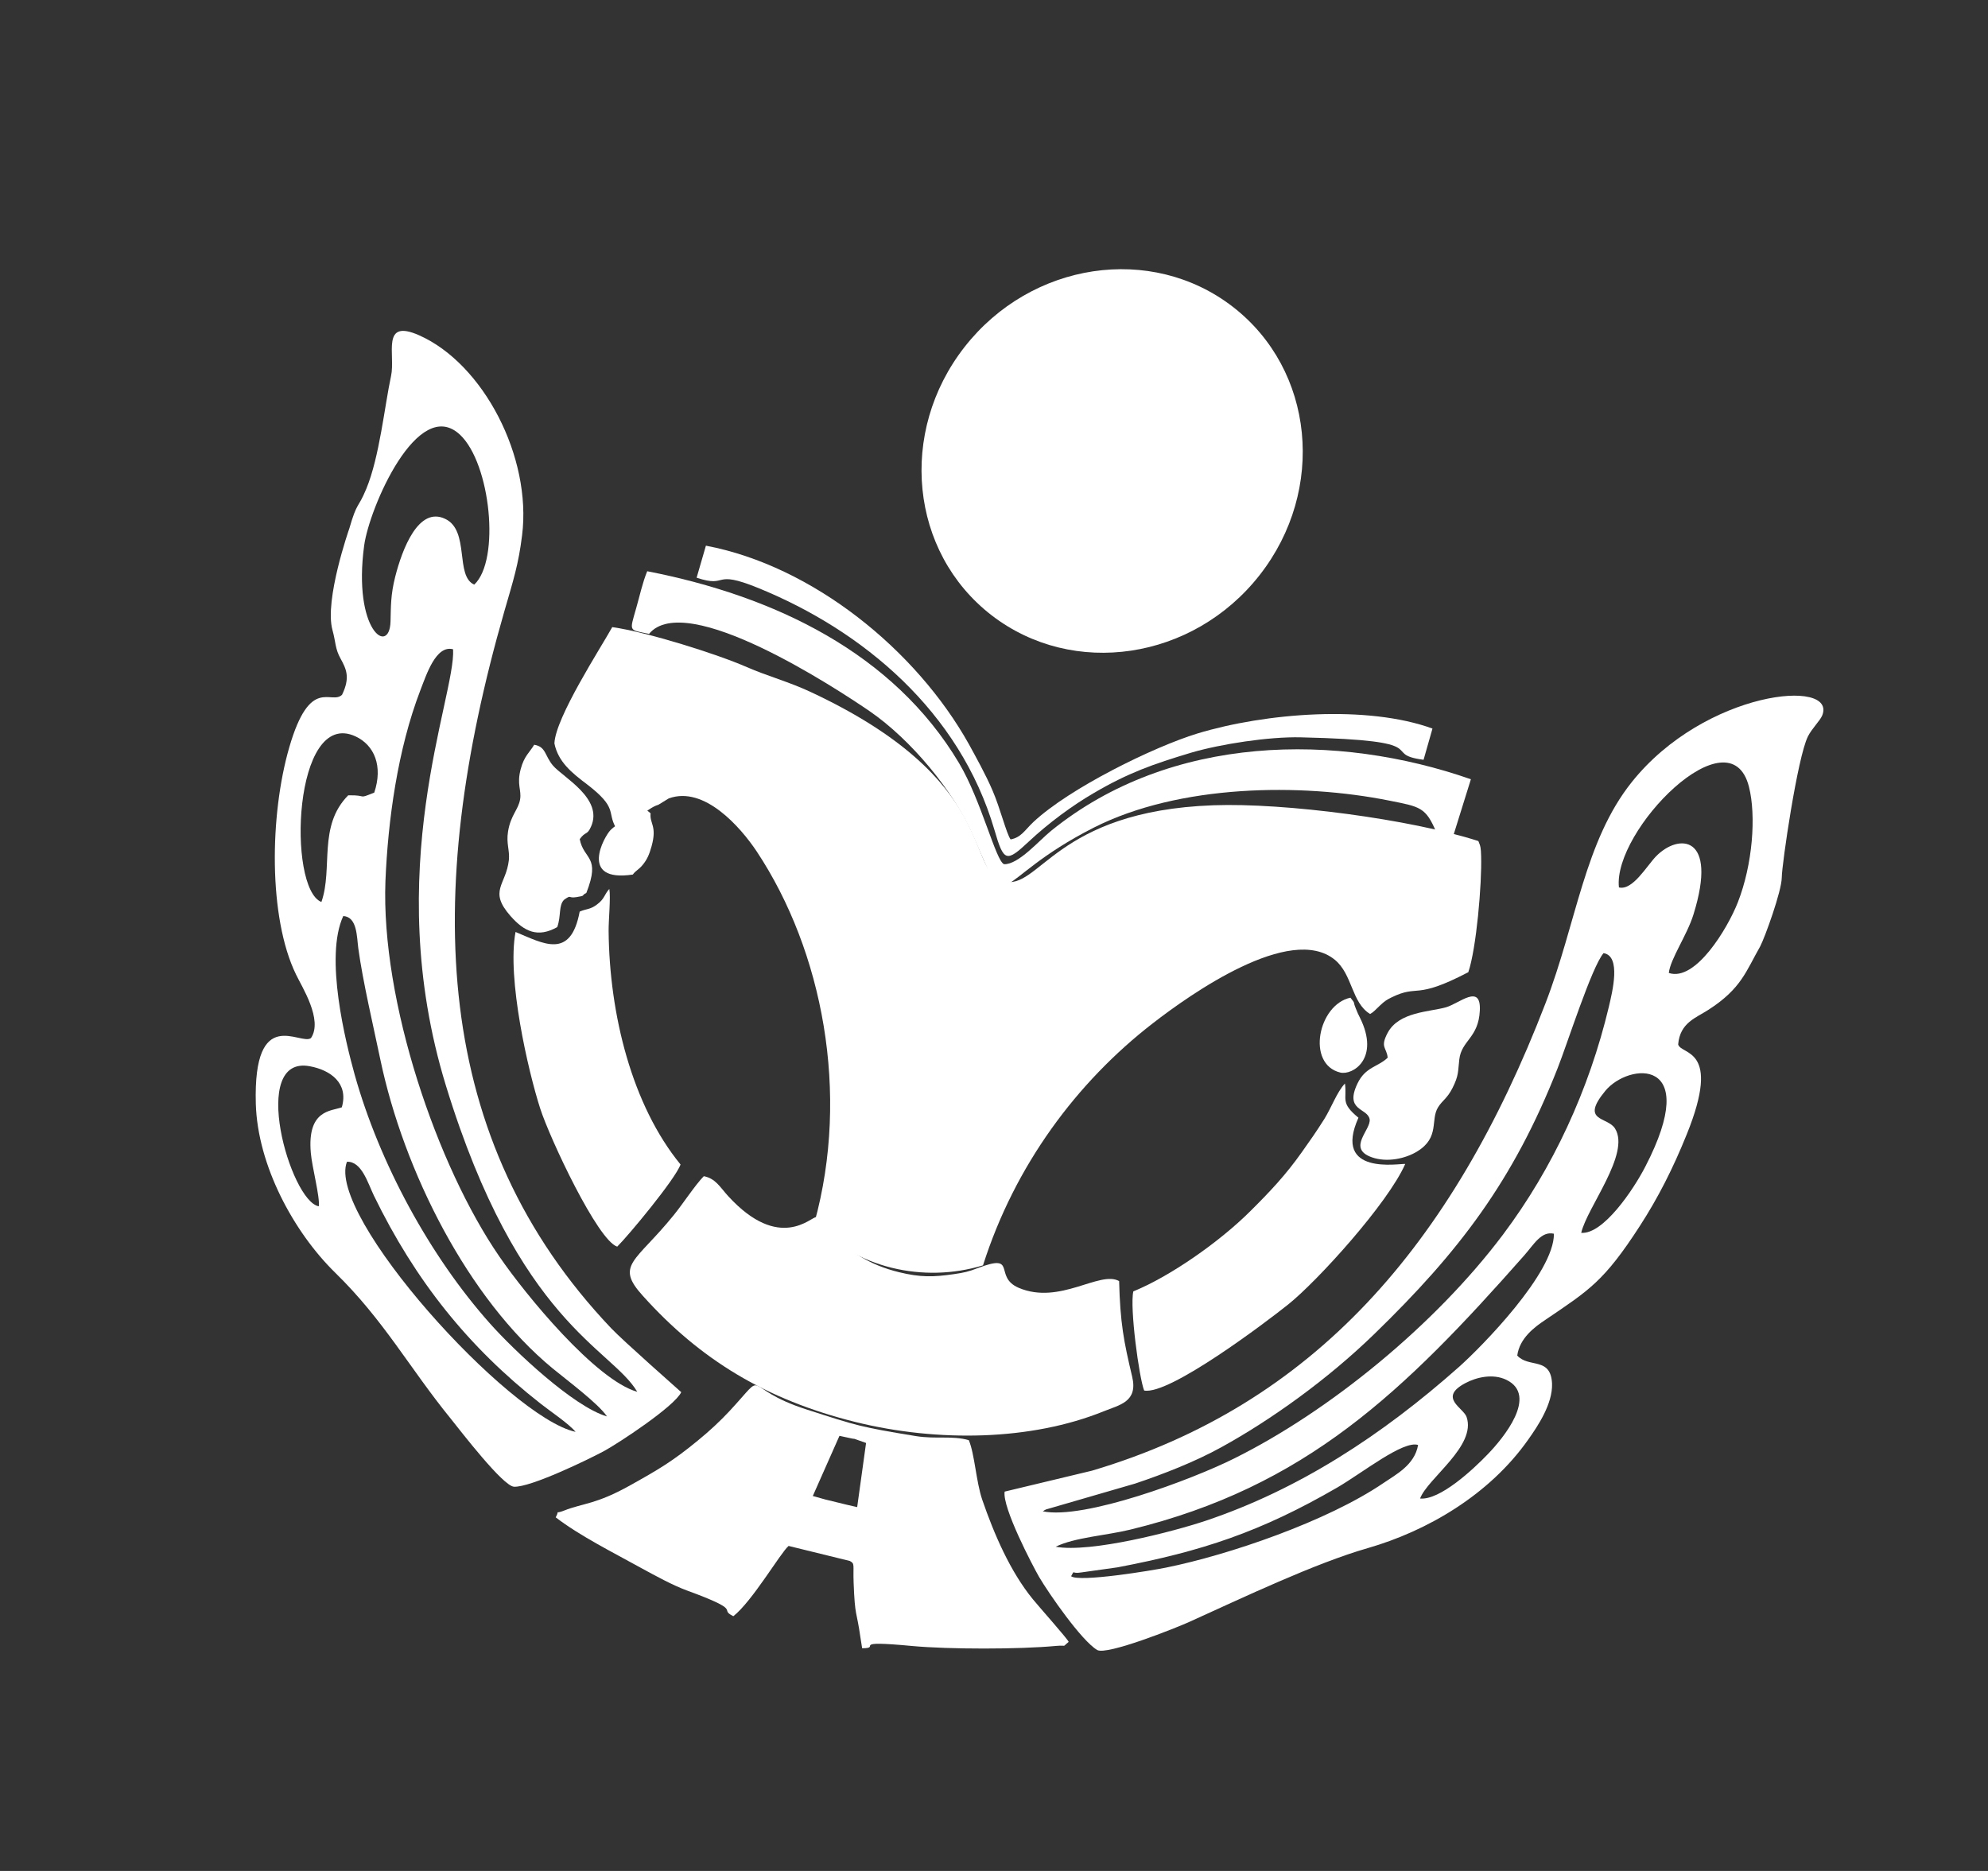 <svg width="34" height="32" viewBox="0 0 34 32" fill="none" xmlns="http://www.w3.org/2000/svg">
<rect x="0" y="0" width="34" height="32" fill="#333333" stroke="none"/>
<path fill-rule="evenodd" clip-rule="evenodd" d="M9.482 12.716C9.547 13.031 9.778 13.218 10.04 13.415C10.567 13.82 10.381 13.884 10.529 14.15C10.83 14.114 11.061 13.819 11.259 13.765L11.437 13.656C12.043 13.434 12.666 14.148 12.944 14.566C14.07 16.266 14.538 18.701 13.93 20.91C14.628 21.687 15.796 21.952 16.812 21.642C17.355 19.934 18.416 18.508 19.715 17.503C20.366 16.998 22.069 15.796 22.828 16.415C23.133 16.663 23.113 17.149 23.432 17.343C23.485 17.31 23.457 17.331 23.515 17.281C23.546 17.253 23.572 17.224 23.604 17.195C23.682 17.122 23.716 17.1 23.797 17.06C24.272 16.827 24.181 17.115 25.112 16.628C25.249 16.228 25.346 15.117 25.331 14.639C25.327 14.504 25.323 14.477 25.284 14.385C24.123 14.011 21.976 13.728 20.751 13.773C18.031 13.871 17.779 15.247 17.156 15.072C16.499 14.889 17.109 13.346 13.851 11.829C13.496 11.663 13.121 11.562 12.773 11.41C12.273 11.19 11.07 10.81 10.471 10.726C10.277 11.077 9.497 12.275 9.482 12.716Z" fill="white"/>
<path fill-rule="evenodd" clip-rule="evenodd" d="M14.637 24.323C16.043 24.669 17.635 24.641 18.877 24.138C19.144 24.029 19.466 23.979 19.363 23.546C19.219 22.941 19.158 22.627 19.14 21.911C18.807 21.725 18.127 22.325 17.424 22.027C16.979 21.837 17.418 21.424 16.719 21.69C16.571 21.748 16.486 21.768 16.31 21.793C15.963 21.843 15.742 21.849 15.375 21.759C14.359 21.511 14.114 20.84 13.961 20.817C13.876 20.805 13.335 21.422 12.451 20.455C12.313 20.303 12.239 20.157 12.037 20.117C11.89 20.266 11.676 20.595 11.521 20.785C10.872 21.587 10.512 21.632 10.994 22.163C11.969 23.249 13.096 23.941 14.637 24.323Z" fill="white"/>
<path fill-rule="evenodd" clip-rule="evenodd" d="M11.1 10.842C11.727 10.082 14.31 11.778 14.876 12.166C15.569 12.643 16.31 13.522 16.649 14.306C17.277 15.763 16.896 15.074 18.707 14.155C20.171 13.414 22.245 13.39 23.759 13.693C24.29 13.799 24.386 13.803 24.569 14.246L24.848 14.316L25.156 13.328C22.873 12.53 20.026 12.551 17.978 14.209C17.775 14.372 17.418 14.79 17.172 14.781C17.031 14.728 16.784 13.692 16.401 13.05C15.28 11.171 13.252 10.195 11.069 9.77C10.986 9.973 10.941 10.193 10.879 10.407C10.764 10.813 10.751 10.767 11.1 10.842Z" fill="white"/>
<path fill-rule="evenodd" clip-rule="evenodd" d="M19.383 22.087C19.319 22.361 19.482 23.568 19.568 23.783C19.997 23.867 21.664 22.605 22.03 22.312C22.539 21.905 23.741 20.576 24.033 19.908C23.942 19.895 22.784 20.118 23.233 19.117C22.917 18.858 23.041 18.806 23.002 18.532C22.867 18.674 22.772 18.941 22.65 19.138C22.5 19.375 22.41 19.501 22.264 19.707C21.99 20.095 21.721 20.38 21.39 20.709C20.848 21.251 19.995 21.839 19.383 22.087Z" fill="white"/>
<path fill-rule="evenodd" clip-rule="evenodd" d="M9.914 15.592C9.759 16.419 9.293 16.137 8.817 15.94C8.668 16.737 9.032 18.314 9.238 18.957C9.404 19.473 10.222 21.216 10.556 21.322C10.75 21.13 11.55 20.167 11.639 19.917C10.809 18.904 10.422 17.351 10.409 15.926C10.407 15.736 10.447 15.349 10.421 15.204C10.333 15.3 10.342 15.373 10.21 15.47C10.095 15.559 10.026 15.542 9.914 15.592Z" fill="white"/>
<path fill-rule="evenodd" clip-rule="evenodd" d="M11.914 9.881C12.47 10.065 12.164 9.729 12.971 10.058C14.757 10.786 16.413 12.167 17.007 14.193C17.168 14.747 17.21 14.754 17.6 14.389C17.936 14.075 18.34 13.777 18.705 13.565C19.293 13.22 19.714 13.071 20.377 12.872C20.876 12.726 21.701 12.598 22.248 12.611C24.628 12.665 23.576 12.895 24.347 12.995L24.499 12.461C23.385 12.055 21.646 12.192 20.48 12.545C19.728 12.775 18.291 13.48 17.672 14.061C17.527 14.198 17.465 14.324 17.284 14.357C17.215 14.266 17.105 13.82 16.976 13.523C16.859 13.248 16.684 12.936 16.57 12.727C15.671 11.119 13.903 9.68 12.073 9.333L11.914 9.881Z" fill="white"/>
<path fill-rule="evenodd" clip-rule="evenodd" d="M23.733 18.09C23.569 18.25 23.351 18.245 23.215 18.535C22.993 19.002 23.384 18.947 23.424 19.14C23.458 19.317 23.027 19.64 23.462 19.794C23.719 19.885 24.035 19.819 24.239 19.693C24.628 19.454 24.46 19.153 24.595 18.938C24.671 18.817 24.749 18.791 24.841 18.61C24.951 18.392 24.933 18.331 24.958 18.119C24.996 17.793 25.288 17.753 25.309 17.282C25.331 16.815 24.959 17.162 24.731 17.228C24.451 17.308 23.925 17.303 23.732 17.666C23.599 17.918 23.715 17.911 23.733 18.09Z" fill="white"/>
<path fill-rule="evenodd" clip-rule="evenodd" d="M10.028 15.272C10.279 14.635 9.983 14.711 9.915 14.352C10.018 14.21 10.04 14.294 10.109 14.136C10.32 13.658 9.634 13.298 9.459 13.096C9.313 12.924 9.341 12.772 9.136 12.738C9.057 12.871 8.966 12.927 8.905 13.155C8.835 13.421 8.922 13.509 8.895 13.673C8.866 13.847 8.734 13.942 8.689 14.221C8.655 14.427 8.72 14.541 8.703 14.71C8.655 15.14 8.35 15.233 8.73 15.666C8.971 15.94 9.201 16.041 9.53 15.857C9.6 15.665 9.549 15.48 9.651 15.386C9.783 15.295 9.707 15.368 9.858 15.344C10.029 15.317 9.929 15.322 10.028 15.272Z" fill="white"/>
<path fill-rule="evenodd" clip-rule="evenodd" d="M30.473 15.008C30.474 14.789 30.741 12.954 30.92 12.596C30.987 12.462 31.124 12.33 31.163 12.241C31.432 11.592 29.159 11.809 27.908 13.376C27.096 14.393 26.965 15.779 26.43 17.165C24.839 21.296 22.465 24.029 18.675 25.154L17.182 25.512C17.139 25.785 17.664 26.785 17.771 26.971C17.943 27.263 18.498 28.063 18.765 28.221C18.929 28.315 20.11 27.845 20.341 27.74C21.257 27.325 22.494 26.736 23.39 26.479C24.402 26.188 25.473 25.57 26.141 24.616C26.297 24.395 26.556 24.013 26.544 23.665C26.523 23.201 26.147 23.403 25.949 23.185C25.989 22.889 26.239 22.701 26.43 22.574C27.174 22.069 27.429 21.923 28.046 20.968C28.358 20.486 28.614 19.982 28.848 19.401C29.452 17.908 28.75 18.051 28.701 17.863C28.732 17.49 29.009 17.408 29.217 17.272C29.781 16.91 29.861 16.612 30.103 16.188C30.182 16.04 30.472 15.239 30.473 15.008ZM17.834 25.849C17.845 25.845 17.857 25.835 17.861 25.832C17.868 25.829 17.882 25.821 17.889 25.817L19.415 25.374C19.895 25.213 20.437 25.002 20.886 24.754C21.74 24.284 22.704 23.594 23.505 22.816C24.949 21.414 25.879 20.202 26.638 18.274C26.805 17.853 27.223 16.536 27.425 16.302C27.73 16.35 27.575 16.965 27.516 17.218C27.177 18.64 26.561 19.975 25.706 21.115C24.541 22.665 22.733 24.137 21.11 24.944C20.387 25.306 18.538 25.996 17.834 25.849ZM23.661 25.365C22.694 26.023 21.013 26.595 19.941 26.812C19.708 26.86 18.457 27.067 18.319 26.959C18.39 26.837 18.312 26.924 18.487 26.895L19.113 26.807C20.552 26.533 21.556 26.204 22.874 25.44C23.314 25.182 23.998 24.634 24.253 24.714C24.195 25.059 23.867 25.223 23.661 25.365ZM25.446 24.871C25.193 25.135 24.626 25.662 24.287 25.63C24.415 25.285 25.255 24.732 25.082 24.234C25.028 24.078 24.592 23.905 25.062 23.656C25.252 23.555 25.533 23.489 25.763 23.6C26.313 23.868 25.709 24.599 25.446 24.871ZM24.955 23.377C23.633 24.551 22.21 25.477 20.619 26.011C20.068 26.195 18.655 26.563 18.054 26.455C18.377 26.295 18.929 26.261 19.331 26.162C22.333 25.432 24.009 23.805 26.07 21.47C26.232 21.287 26.359 21.052 26.576 21.101C26.584 21.77 25.337 23.037 24.955 23.377ZM28.138 19.956C27.936 20.348 27.42 21.115 27.043 21.086C27.141 20.654 27.888 19.733 27.622 19.303C27.497 19.096 27.018 19.189 27.453 18.66C27.852 18.172 29.119 18.063 28.138 19.956ZM29.72 15.437C29.546 15.879 28.997 16.796 28.541 16.641C28.568 16.398 28.855 15.992 28.963 15.64C29.389 14.27 28.703 14.252 28.32 14.649C28.163 14.812 27.921 15.236 27.688 15.178C27.582 14.205 29.588 12.165 29.912 13.458C30.037 13.952 29.976 14.786 29.72 15.437Z" fill="white"/>
<path fill-rule="evenodd" clip-rule="evenodd" d="M10.451 22.716C7.397 19.498 7.218 15.344 8.626 10.454C8.776 9.935 8.868 9.655 8.929 9.156C9.097 7.818 8.268 6.223 7.169 5.735C6.509 5.442 6.767 6.068 6.688 6.431C6.577 6.944 6.492 7.812 6.264 8.362C6.118 8.714 6.111 8.567 5.974 9.04C5.974 9.04 5.545 10.262 5.686 10.776C5.744 10.984 5.729 11.094 5.825 11.265C5.921 11.44 5.994 11.587 5.85 11.883C5.664 12.065 5.304 11.55 4.947 12.783C4.612 13.939 4.588 15.69 5.062 16.666C5.162 16.877 5.527 17.442 5.319 17.754C5.146 17.892 4.328 17.168 4.375 18.877C4.405 19.931 5.021 21.071 5.733 21.768C6.565 22.58 7.005 23.4 7.707 24.262C7.89 24.491 8.603 25.418 8.79 25.428C9.071 25.444 10.071 24.958 10.331 24.818C10.571 24.688 11.536 24.056 11.651 23.811C11.64 23.8 10.653 22.93 10.451 22.716ZM6.228 9.332C6.315 8.684 7.148 6.762 7.867 7.435C8.392 7.928 8.559 9.58 8.111 9.999C7.778 9.854 8.038 9.076 7.615 8.875C7.157 8.654 6.879 9.393 6.759 9.865C6.681 10.173 6.686 10.366 6.679 10.631C6.661 11.221 6.032 10.786 6.228 9.332ZM5.955 13.603C5.433 14.132 5.699 14.849 5.497 15.427C4.911 15.199 5.013 12.105 6.079 12.594C6.404 12.745 6.552 13.104 6.401 13.556C6.103 13.677 6.296 13.594 5.955 13.603ZM5.3 18.237C5.651 18.302 5.966 18.525 5.846 18.939C5.662 19.006 5.25 18.978 5.316 19.721C5.336 19.959 5.475 20.477 5.452 20.632C4.963 20.546 4.252 18.038 5.3 18.237ZM5.934 19.87C6.186 19.861 6.29 20.233 6.395 20.45C7.102 21.904 8.012 23.041 9.245 24.007C9.405 24.134 9.725 24.347 9.844 24.49C8.703 24.245 5.572 20.78 5.934 19.87ZM8.383 22.64C7.353 21.485 6.49 19.894 6.066 18.381C5.914 17.834 5.545 16.368 5.871 15.667C6.11 15.684 6.101 16.017 6.128 16.221C6.205 16.786 6.386 17.552 6.505 18.123C6.907 20.037 8.006 22.214 9.452 23.405C9.702 23.611 10.23 24.003 10.381 24.226C9.806 24.059 8.789 23.096 8.383 22.64ZM8.541 21.492C7.476 19.947 6.514 17.127 6.592 15.068C6.635 14.032 6.8 12.817 7.19 11.804C7.294 11.537 7.456 11.027 7.749 11.105C7.797 11.914 6.496 14.884 7.626 18.567C8.872 22.631 10.456 23.057 10.899 23.805C10.188 23.604 8.993 22.152 8.541 21.492Z" fill="white"/>
<path fill-rule="evenodd" clip-rule="evenodd" d="M23.096 17.064C22.544 17.182 22.337 18.2 22.921 18.344C23.133 18.396 23.607 18.105 23.258 17.405C23.23 17.349 23.214 17.317 23.19 17.254C23.127 17.101 23.192 17.186 23.096 17.064Z" fill="white"/>
<path fill-rule="evenodd" clip-rule="evenodd" d="M10.823 14.958C10.872 14.889 10.922 14.878 10.993 14.791C11.067 14.7 11.104 14.617 11.144 14.473C11.241 14.122 11.108 14.091 11.127 13.911C11.087 13.874 11.046 13.849 11.001 13.809C10.861 13.869 10.96 13.823 10.841 13.913C10.785 13.953 10.754 13.977 10.701 14.013C10.592 14.088 10.516 14.122 10.44 14.199C10.337 14.303 9.889 15.097 10.823 14.958Z" fill="white"/>
<path fill-rule="evenodd" clip-rule="evenodd" d="M17.664 27.352C17.277 26.878 17.002 26.24 16.799 25.651C16.694 25.345 16.669 24.865 16.569 24.632C16.284 24.551 16.011 24.617 15.668 24.563C14.726 24.409 14.671 24.39 13.797 24.108C12.63 23.733 13.166 23.392 12.475 24.136C12.309 24.313 12.138 24.472 11.939 24.635C11.508 24.99 11.261 25.135 10.778 25.404C10.197 25.731 9.966 25.71 9.648 25.836C9.461 25.91 9.586 25.802 9.504 25.952C9.913 26.266 10.467 26.543 10.963 26.817C11.203 26.948 11.503 27.113 11.748 27.203C12.745 27.568 12.271 27.508 12.542 27.643C12.869 27.385 13.345 26.563 13.487 26.441L14.534 26.698C14.624 26.747 14.588 26.755 14.599 27.065C14.622 27.676 14.649 27.533 14.715 28.002L14.745 28.191C15.1 28.191 14.491 28.048 15.607 28.153C16.23 28.21 17.424 28.211 18.063 28.151C18.263 28.133 18.151 28.185 18.277 28.082C18.257 28.029 17.77 27.482 17.664 27.352ZM14.489 25.738L14.116 25.647L13.901 25.587L14.357 24.558L14.576 24.605L14.615 24.61L14.812 24.68L14.66 25.777L14.489 25.738Z" fill="white"/>
<path d="M21.544 9.835C22.684 8.378 22.478 6.325 21.084 5.247C19.691 4.17 17.637 4.478 16.497 5.934C15.357 7.391 15.563 9.444 16.957 10.522C18.351 11.599 20.404 11.291 21.544 9.835Z" fill="white"/>
</svg>
